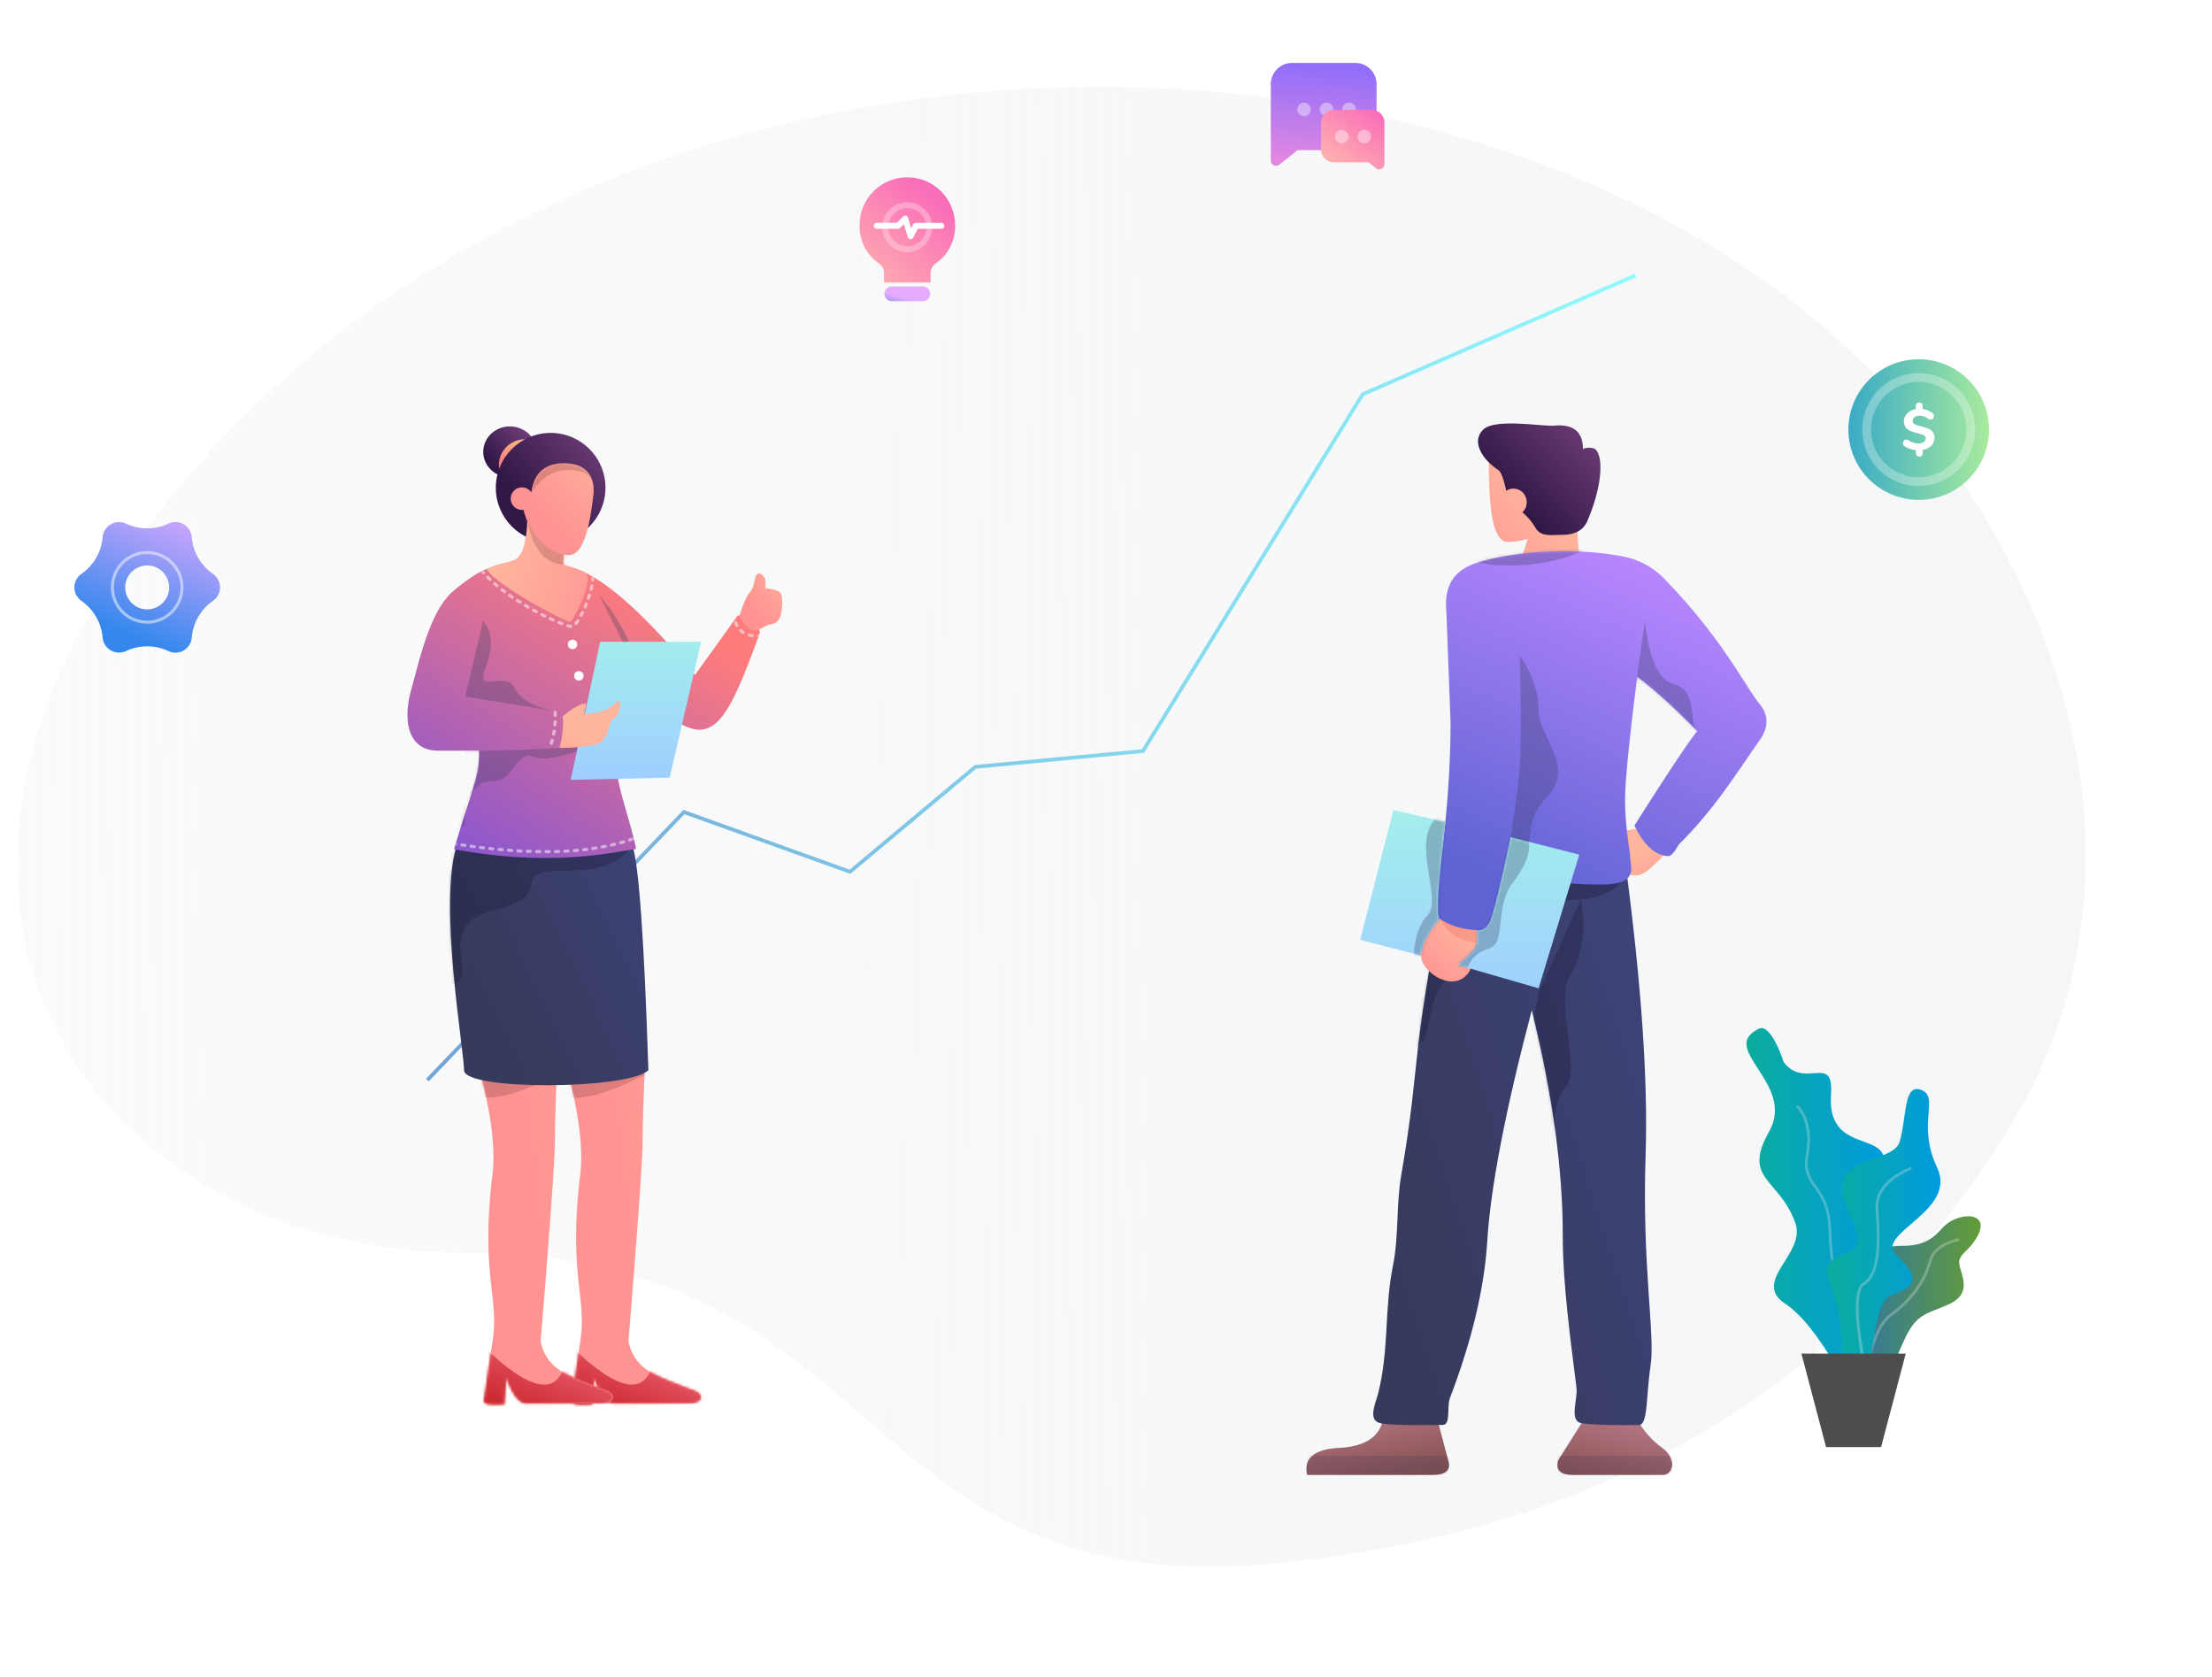 <svg xmlns="http://www.w3.org/2000/svg" xmlns:xlink="http://www.w3.org/1999/xlink" width="806" height="611" viewBox="0 0 806 611"><defs><style>.cls-1{mask:url(#mask);filter:url(#luminosity-noclip-14);}.cls-107,.cls-109,.cls-11,.cls-111,.cls-113,.cls-115,.cls-117,.cls-13,.cls-15,.cls-17,.cls-19,.cls-2,.cls-21,.cls-23,.cls-25,.cls-27,.cls-4,.cls-6,.cls-9{mix-blend-mode:multiply;}.cls-2{fill:url(#linear-gradient);}.cls-3{mask:url(#mask-2);filter:url(#luminosity-noclip-19);}.cls-4{fill:url(#linear-gradient-2);}.cls-5{mask:url(#mask-3);filter:url(#luminosity-noclip-20);}.cls-6{fill:url(#linear-gradient-3);}.cls-103,.cls-60,.cls-64,.cls-7,.cls-98{fill:#fff;}.cls-7{fill-rule:evenodd;}.cls-8{mask:url(#mask-4);filter:url(#luminosity-noclip-15);}.cls-9{fill:url(#linear-gradient-4);}.cls-10{mask:url(#mask-5);filter:url(#luminosity-noclip-16);}.cls-11{fill:url(#linear-gradient-5);}.cls-12{mask:url(#mask-6);filter:url(#luminosity-noclip-21);}.cls-13{fill:url(#linear-gradient-6);}.cls-14{mask:url(#mask-7);filter:url(#luminosity-noclip-22);}.cls-15{fill:url(#linear-gradient-7);}.cls-16{mask:url(#mask-8);filter:url(#luminosity-noclip-23);}.cls-17{fill:url(#linear-gradient-8);}.cls-18{mask:url(#mask-9);filter:url(#luminosity-noclip-24);}.cls-19{fill:url(#linear-gradient-9);}.cls-20{mask:url(#mask-10);filter:url(#luminosity-noclip-25);}.cls-21{fill:url(#linear-gradient-10);}.cls-22{mask:url(#mask-11);filter:url(#luminosity-noclip-26);}.cls-23{fill:url(#linear-gradient-11);}.cls-24{mask:url(#mask-12);filter:url(#luminosity-noclip-17);}.cls-25{fill:url(#linear-gradient-12);}.cls-26{mask:url(#mask-13);filter:url(#luminosity-noclip-18);}.cls-27{fill:url(#linear-gradient-13);}.cls-103,.cls-28,.cls-49,.cls-56,.cls-59,.cls-62,.cls-64,.cls-74,.cls-76,.cls-83,.cls-91,.cls-98{isolation:isolate;}.cls-29{fill:url(#linear-gradient-14);}.cls-30{fill:url(#New_Gradient_Swatch_4);}.cls-31{mask:url(#mask-14);}.cls-32{fill:url(#linear-gradient-15);}.cls-33{mask:url(#mask-15);}.cls-34{fill:url(#linear-gradient-16);}.cls-35{mask:url(#mask-16);}.cls-36{fill:url(#linear-gradient-17);}.cls-37{mask:url(#mask-17);}.cls-38{fill:url(#linear-gradient-18);}.cls-39{mask:url(#mask-18);}.cls-40{fill:url(#linear-gradient-19);}.cls-41{mask:url(#mask-19);}.cls-42{fill:url(#linear-gradient-20);}.cls-43{mask:url(#mask-20);}.cls-44{fill:url(#linear-gradient-21);}.cls-45{fill:url(#linear-gradient-22);}.cls-46{mask:url(#mask-21);}.cls-47{fill:url(#linear-gradient-23);}.cls-48{mask:url(#mask-22);}.cls-49{fill:#50211f;}.cls-49,.cls-74,.cls-76,.cls-83,.cls-91{opacity:0.2;}.cls-50{fill:url(#linear-gradient-24);}.cls-51{mask:url(#mask-23);}.cls-52{fill:url(#linear-gradient-25);}.cls-53{mask:url(#mask-24);}.cls-54{fill:url(#linear-gradient-26);}.cls-55{mask:url(#mask-25);}.cls-56{fill:#151731;}.cls-56,.cls-59,.cls-98{opacity:0.3;}.cls-57{fill:url(#linear-gradient-27);}.cls-58{mask:url(#mask-26);}.cls-59,.cls-83{fill:#373a5b;}.cls-61{mask:url(#mask-32);}.cls-62{fill:none;stroke:#fff;stroke-linecap:round;stroke-linejoin:round;stroke-dasharray:2 3;}.cls-105,.cls-62,.cls-64{opacity:0.5;}.cls-63{mask:url(#mask-34);}.cls-65{fill:url(#linear-gradient-28);}.cls-66{fill:url(#linear-gradient-29);}.cls-67{fill:url(#linear-gradient-30);}.cls-68{fill:url(#linear-gradient-31);}.cls-69{mask:url(#mask-38);}.cls-70{fill:url(#linear-gradient-32);}.cls-71{mask:url(#mask-39);}.cls-72{fill:url(#linear-gradient-33);}.cls-73{mask:url(#mask-40);}.cls-74{fill:url(#linear-gradient-34);}.cls-75{mask:url(#mask-41);}.cls-76{fill:url(#linear-gradient-35);}.cls-77{fill:url(#linear-gradient-36);}.cls-78{fill:url(#linear-gradient-37);}.cls-79{fill:url(#linear-gradient-38);}.cls-80{fill:url(#linear-gradient-39);}.cls-81{fill:url(#linear-gradient-40);}.cls-82{mask:url(#mask-42);}.cls-84{fill:url(#linear-gradient-41);}.cls-85{mask:url(#mask-43);}.cls-86{fill:url(#linear-gradient-42);}.cls-87{fill:url(#linear-gradient-43);}.cls-88{mask:url(#mask-44);}.cls-89{fill:url(#linear-gradient-44);}.cls-90{mask:url(#mask-46);}.cls-91{fill:#da433d;}.cls-92{fill:url(#linear-gradient-45);}.cls-93{mask:url(#mask-47);}.cls-94{mask:url(#mask-48);}.cls-95{fill:url(#linear-gradient-46);}.cls-96{mask:url(#mask-50);}.cls-97{fill:url(#linear-gradient-47);}.cls-99{fill:url(#linear-gradient-48);}.cls-100{fill:url(#linear-gradient-49);}.cls-101{fill:url(#linear-gradient-50);}.cls-102{fill:url(#linear-gradient-51);}.cls-103{opacity:0.4;}.cls-104{fill:url(#linear-gradient-52);}.cls-106{mask:url(#mask-51);}.cls-107{fill:url(#linear-gradient-53);}.cls-108{mask:url(#mask-52);}.cls-109{fill:url(#linear-gradient-54);}.cls-110{mask:url(#mask-53);}.cls-111{fill:url(#linear-gradient-55);}.cls-112{mask:url(#mask-54);}.cls-113{fill:url(#linear-gradient-56);}.cls-114{mask:url(#mask-55);}.cls-115{fill:url(#linear-gradient-57);}.cls-116{mask:url(#mask-56);}.cls-117{fill:url(#linear-gradient-58);}.cls-118{fill:url(#linear-gradient-59);}.cls-119{opacity:0.3;}.cls-120{fill:#e6e6e6;}.cls-121{fill:url(#linear-gradient-60);}.cls-122{fill:url(#linear-gradient-61);}.cls-123{fill:#4d4d4d;}.cls-124{filter:url(#luminosity-noclip-13);}.cls-125{filter:url(#luminosity-noclip-12);}.cls-126{filter:url(#luminosity-noclip-11);}.cls-127{filter:url(#luminosity-noclip-10);}.cls-128{filter:url(#luminosity-noclip-9);}.cls-129{filter:url(#luminosity-noclip-8);}.cls-130{filter:url(#luminosity-noclip-7);}.cls-131{filter:url(#luminosity-noclip-6);}.cls-132{filter:url(#luminosity-noclip-5);}.cls-133{filter:url(#luminosity-noclip-4);}.cls-134{filter:url(#luminosity-noclip-3);}.cls-135{filter:url(#luminosity-noclip-2);}.cls-136{filter:url(#luminosity-noclip);}</style><filter id="luminosity-noclip" x="244.29" y="-8229" width="9.36" height="32766" filterUnits="userSpaceOnUse" color-interpolation-filters="sRGB"><feFlood flood-color="#fff" result="bg"/><feBlend in="SourceGraphic" in2="bg"/></filter><mask id="mask" x="244.29" y="-8229" width="9.36" height="32766" maskUnits="userSpaceOnUse"><g class="cls-136"/></mask><linearGradient id="linear-gradient" x1="634.69" y1="412.94" x2="644.05" y2="412.94" gradientTransform="translate(-363.58 -156.01) rotate(3.55)" gradientUnits="userSpaceOnUse"><stop offset="0.13" stop-color="#f2f2f2"/><stop offset="1" stop-color="#fff"/></linearGradient><filter id="luminosity-noclip-2" x="491.63" y="-8229" width="9.36" height="32766" filterUnits="userSpaceOnUse" color-interpolation-filters="sRGB"><feFlood flood-color="#fff" result="bg"/><feBlend in="SourceGraphic" in2="bg"/></filter><mask id="mask-2" x="491.63" y="-8229" width="9.36" height="32766" maskUnits="userSpaceOnUse"><g class="cls-135"/></mask><linearGradient id="linear-gradient-2" x1="872.1" y1="245.7" x2="881.46" y2="245.7" xlink:href="#linear-gradient"/><filter id="luminosity-noclip-3" x="591.26" y="-8229" width="9.36" height="32766" filterUnits="userSpaceOnUse" color-interpolation-filters="sRGB"><feFlood flood-color="#fff" result="bg"/><feBlend in="SourceGraphic" in2="bg"/></filter><mask id="mask-3" x="591.26" y="-8229" width="9.36" height="32766" maskUnits="userSpaceOnUse"><g class="cls-134"/></mask><linearGradient id="linear-gradient-3" x1="968.86" y1="196.36" x2="978.22" y2="196.36" xlink:href="#linear-gradient"/><filter id="luminosity-noclip-4" x="151.03" y="-8229" width="9.36" height="32766" filterUnits="userSpaceOnUse" color-interpolation-filters="sRGB"><feFlood flood-color="#fff" result="bg"/><feBlend in="SourceGraphic" in2="bg"/></filter><mask id="mask-4" x="151.03" y="-8229" width="9.36" height="32766" maskUnits="userSpaceOnUse"><g class="cls-133"/></mask><linearGradient id="linear-gradient-4" x1="547.67" y1="516.24" x2="557.03" y2="516.24" xlink:href="#linear-gradient"/><filter id="luminosity-noclip-5" x="305.28" y="-8229" width="9.36" height="32766" filterUnits="userSpaceOnUse" color-interpolation-filters="sRGB"><feFlood flood-color="#fff" result="bg"/><feBlend in="SourceGraphic" in2="bg"/></filter><mask id="mask-5" x="305.28" y="-8229" width="9.36" height="32766" maskUnits="userSpaceOnUse"><g class="cls-132"/></mask><linearGradient id="linear-gradient-5" x1="696.93" y1="431.16" x2="706.29" y2="431.16" xlink:href="#linear-gradient"/><filter id="luminosity-noclip-6" x="155.31" y="-8229" width="91.01" height="32766" filterUnits="userSpaceOnUse" color-interpolation-filters="sRGB"><feFlood flood-color="#fff" result="bg"/><feBlend in="SourceGraphic" in2="bg"/></filter><mask id="mask-6" x="155.31" y="-8229" width="91.01" height="32766" maskUnits="userSpaceOnUse"><g class="cls-131"/></mask><linearGradient id="linear-gradient-6" x1="156.13" y1="468.14" x2="288" y2="336.26" gradientUnits="userSpaceOnUse"><stop offset="0"/><stop offset="1" stop-color="gray"/></linearGradient><filter id="luminosity-noclip-7" x="246.08" y="-8229" width="61.5" height="32766" filterUnits="userSpaceOnUse" color-interpolation-filters="sRGB"><feFlood flood-color="#fff" result="bg"/><feBlend in="SourceGraphic" in2="bg"/></filter><mask id="mask-7" x="246.08" y="-8229" width="61.5" height="32766" maskUnits="userSpaceOnUse"><g class="cls-130"/></mask><linearGradient id="linear-gradient-7" x1="234.53" y1="420.22" x2="311.45" y2="343.29" xlink:href="#linear-gradient-6"/><filter id="luminosity-noclip-8" x="307.58" y="-8229" width="45.07" height="32766" filterUnits="userSpaceOnUse" color-interpolation-filters="sRGB"><feFlood flood-color="#fff" result="bg"/><feBlend in="SourceGraphic" in2="bg"/></filter><mask id="mask-8" x="307.58" y="-8229" width="45.07" height="32766" maskUnits="userSpaceOnUse"><g class="cls-129"/></mask><linearGradient id="linear-gradient-8" x1="310.84" y1="408.31" x2="394.53" y2="324.61" xlink:href="#linear-gradient-6"/><filter id="luminosity-noclip-9" x="352.65" y="-8229" width="62.41" height="32766" filterUnits="userSpaceOnUse" color-interpolation-filters="sRGB"><feFlood flood-color="#fff" result="bg"/><feBlend in="SourceGraphic" in2="bg"/></filter><mask id="mask-9" x="352.65" y="-8229" width="62.41" height="32766" maskUnits="userSpaceOnUse"><g class="cls-128"/></mask><linearGradient id="linear-gradient-9" x1="362.01" y1="391.51" x2="456.41" y2="297.12" xlink:href="#linear-gradient-6"/><filter id="luminosity-noclip-10" x="415.06" y="-8229" width="80.42" height="32766" filterUnits="userSpaceOnUse" color-interpolation-filters="sRGB"><feFlood flood-color="#fff" result="bg"/><feBlend in="SourceGraphic" in2="bg"/></filter><mask id="mask-10" x="415.06" y="-8229" width="80.42" height="32766" maskUnits="userSpaceOnUse"><g class="cls-127"/></mask><linearGradient id="linear-gradient-10" x1="399.71" y1="396.94" x2="544.92" y2="251.73" gradientUnits="userSpaceOnUse"><stop offset="0"/><stop offset="1" stop-color="#4d4d4d"/></linearGradient><filter id="luminosity-noclip-11" x="495.48" y="-8229" width="100.46" height="32766" filterUnits="userSpaceOnUse" color-interpolation-filters="sRGB"><feFlood flood-color="#fff" result="bg"/><feBlend in="SourceGraphic" in2="bg"/></filter><mask id="mask-11" x="495.48" y="-8229" width="100.46" height="32766" maskUnits="userSpaceOnUse"><g class="cls-126"/></mask><linearGradient id="linear-gradient-11" x1="502.75" y1="344.14" x2="672.35" y2="174.53" gradientUnits="userSpaceOnUse"><stop offset="0"/><stop offset="1" stop-color="#999"/></linearGradient><filter id="luminosity-noclip-12" x="349.98" y="-8229" width="9.36" height="32766" filterUnits="userSpaceOnUse" color-interpolation-filters="sRGB"><feFlood flood-color="#fff" result="bg"/><feBlend in="SourceGraphic" in2="bg"/></filter><mask id="mask-12" x="349.98" y="-8229" width="9.36" height="32766" maskUnits="userSpaceOnUse"><g class="cls-125"/></mask><linearGradient id="linear-gradient-12" x1="739.16" y1="390.03" x2="748.52" y2="390.03" xlink:href="#linear-gradient"/><filter id="luminosity-noclip-13" x="411.87" y="-8229" width="9.36" height="32766" filterUnits="userSpaceOnUse" color-interpolation-filters="sRGB"><feFlood flood-color="#fff" result="bg"/><feBlend in="SourceGraphic" in2="bg"/></filter><mask id="mask-13" x="411.87" y="-8229" width="9.36" height="32766" maskUnits="userSpaceOnUse"><g class="cls-124"/></mask><linearGradient id="linear-gradient-13" x1="800.59" y1="380.67" x2="809.95" y2="380.67" xlink:href="#linear-gradient"/><linearGradient id="linear-gradient-14" x1="-3098.19" y1="1041.82" x2="-2344.39" y2="1041.82" gradientTransform="matrix(1, -0.01, -0.01, -1, 3109.7, 1329.07)" gradientUnits="userSpaceOnUse"><stop offset="0" stop-color="#f5f6f7" stop-opacity="0.5"/><stop offset="1" stop-color="#f5f6f7"/></linearGradient><linearGradient id="New_Gradient_Swatch_4" x1="551.83" y1="356.22" x2="973.85" y2="356.22" gradientTransform="translate(-363.58 -156.01) rotate(3.55)" gradientUnits="userSpaceOnUse"><stop offset="0" stop-color="#73a4d6"/><stop offset="0.95" stop-color="#8ff6fc"/><stop offset="1" stop-color="#90faff"/></linearGradient><filter id="luminosity-noclip-14" x="244.29" y="291.1" width="9.36" height="9.36" filterUnits="userSpaceOnUse" color-interpolation-filters="sRGB"><feFlood flood-color="#fff" result="bg"/><feBlend in="SourceGraphic" in2="bg"/></filter><mask id="mask-14" x="244.29" y="291.1" width="9.36" height="9.36" maskUnits="userSpaceOnUse"><g class="cls-1"><path class="cls-2" d="M253.64,296.07a4.68,4.68,0,1,1-4.38-5A4.68,4.68,0,0,1,253.64,296.07Z"/></g></mask><linearGradient id="linear-gradient-15" x1="634.69" y1="412.94" x2="644.05" y2="412.94" gradientTransform="translate(-363.58 -156.01) rotate(3.55)" gradientUnits="userSpaceOnUse"><stop offset="0.13" stop-color="#8ef5fc"/><stop offset="1" stop-color="#90faff"/></linearGradient><filter id="luminosity-noclip-15" x="151.03" y="388.81" width="9.36" height="9.36" filterUnits="userSpaceOnUse" color-interpolation-filters="sRGB"><feFlood flood-color="#fff" result="bg"/><feBlend in="SourceGraphic" in2="bg"/></filter><mask id="mask-15" x="151.03" y="388.81" width="9.36" height="9.36" maskUnits="userSpaceOnUse"><g class="cls-8"><path class="cls-9" d="M160.39,393.78a4.68,4.68,0,1,1-4.38-5A4.68,4.68,0,0,1,160.39,393.78Z"/></g></mask><linearGradient id="linear-gradient-16" x1="547.67" y1="516.24" x2="557.03" y2="516.24" xlink:href="#linear-gradient-15"/><filter id="luminosity-noclip-16" x="305.28" y="313.15" width="9.36" height="9.36" filterUnits="userSpaceOnUse" color-interpolation-filters="sRGB"><feFlood flood-color="#fff" result="bg"/><feBlend in="SourceGraphic" in2="bg"/></filter><mask id="mask-16" x="305.28" y="313.15" width="9.36" height="9.36" maskUnits="userSpaceOnUse"><g class="cls-10"><path class="cls-11" d="M314.63,318.12a4.68,4.68,0,1,1-4.38-5A4.68,4.68,0,0,1,314.63,318.12Z"/></g></mask><linearGradient id="linear-gradient-17" x1="696.93" y1="431.16" x2="706.29" y2="431.16" xlink:href="#linear-gradient-15"/><filter id="luminosity-noclip-17" x="349.98" y="274.71" width="9.36" height="9.36" filterUnits="userSpaceOnUse" color-interpolation-filters="sRGB"><feFlood flood-color="#fff" result="bg"/><feBlend in="SourceGraphic" in2="bg"/></filter><mask id="mask-17" x="349.98" y="274.71" width="9.36" height="9.36" maskUnits="userSpaceOnUse"><g class="cls-24"><path class="cls-25" d="M359.33,279.69a4.68,4.68,0,1,1-4.38-5A4.68,4.68,0,0,1,359.33,279.69Z"/></g></mask><linearGradient id="linear-gradient-18" x1="739.16" y1="390.03" x2="748.52" y2="390.03" xlink:href="#linear-gradient-15"/><filter id="luminosity-noclip-18" x="411.87" y="269.18" width="9.36" height="9.36" filterUnits="userSpaceOnUse" color-interpolation-filters="sRGB"><feFlood flood-color="#fff" result="bg"/><feBlend in="SourceGraphic" in2="bg"/></filter><mask id="mask-18" x="411.87" y="269.18" width="9.36" height="9.36" maskUnits="userSpaceOnUse"><g class="cls-26"><path class="cls-27" d="M421.23,274.15a4.68,4.68,0,1,1-4.38-5A4.69,4.69,0,0,1,421.23,274.15Z"/></g></mask><linearGradient id="linear-gradient-19" x1="800.59" y1="380.67" x2="809.95" y2="380.67" xlink:href="#linear-gradient-15"/><filter id="luminosity-noclip-19" x="491.63" y="138.9" width="9.36" height="9.36" filterUnits="userSpaceOnUse" color-interpolation-filters="sRGB"><feFlood flood-color="#fff" result="bg"/><feBlend in="SourceGraphic" in2="bg"/></filter><mask id="mask-19" x="491.63" y="138.9" width="9.36" height="9.36" maskUnits="userSpaceOnUse"><g class="cls-3"><path class="cls-4" d="M501,143.87a4.68,4.68,0,1,1-4.38-5A4.68,4.68,0,0,1,501,143.87Z"/></g></mask><linearGradient id="linear-gradient-20" x1="872.1" y1="245.7" x2="881.46" y2="245.7" xlink:href="#linear-gradient-15"/><filter id="luminosity-noclip-20" x="591.26" y="95.66" width="9.36" height="9.36" filterUnits="userSpaceOnUse" color-interpolation-filters="sRGB"><feFlood flood-color="#fff" result="bg"/><feBlend in="SourceGraphic" in2="bg"/></filter><mask id="mask-20" x="591.26" y="95.66" width="9.36" height="9.36" maskUnits="userSpaceOnUse"><g class="cls-5"><path class="cls-6" d="M600.61,100.63a4.68,4.68,0,1,1-4.38-5A4.68,4.68,0,0,1,600.61,100.63Z"/></g></mask><linearGradient id="linear-gradient-21" x1="968.86" y1="196.36" x2="978.22" y2="196.36" xlink:href="#linear-gradient-15"/><linearGradient id="linear-gradient-22" x1="-5360.7" y1="1176.58" x2="-5358.86" y2="1177.15" gradientTransform="matrix(47.99, 0, 0, -121.38, 257484.91, 143277.91)" gradientUnits="userSpaceOnUse"><stop offset="0" stop-color="#ff9292"/><stop offset="1" stop-color="#ffb59d"/></linearGradient><mask id="mask-21" x="200.26" y="373.14" width="61.4" height="139.7" maskUnits="userSpaceOnUse"><g id="mask-3-2" data-name="mask-3"><path id="path-2" class="cls-7" d="M211.44,427.73c1.52-12.57-2.11-33.81-10.89-54.59l35,3.34q-1.36,28.53-1.37,38.6T229,488.58a15.86,15.86,0,0,0,8.14,11.3c4,2.27,9.46,4.27,15.72,6.66,4.07,1.55,3.06,4.72-1.61,4.72H223.82q-4.15,0-7.33-9.29l-.74,9.72c-4.61,0-8.41.65-7.3-2.72l3-20.39C213.94,472.59,207,464.38,211.44,427.73Z"/></g></mask><linearGradient id="linear-gradient-23" x1="-5372.1" y1="1128.28" x2="-5373.14" y2="1127.17" gradientTransform="matrix(53.77, 0, 0, -21.92, 289137.41, 25221.23)" gradientUnits="userSpaceOnUse"><stop offset="0" stop-color="#ff8299"/><stop offset="1" stop-color="#cc2b32"/></linearGradient><mask id="mask-22" x="200.55" y="373.14" width="54.81" height="138.6" maskUnits="userSpaceOnUse"><g id="mask-3-3" data-name="mask-3"><path id="path-2-2" data-name="path-2" class="cls-7" d="M211.44,427.73c1.52-12.57-2.11-33.81-10.89-54.59l35,3.34q-1.36,28.53-1.37,38.6T229,488.58a15.86,15.86,0,0,0,8.14,11.3c4,2.27,9.46,4.27,15.72,6.66,4.07,1.55,3.06,4.72-1.61,4.72H223.82q-4.15,0-7.33-9.29l-.74,9.72c-4.61,0-8.41.65-7.3-2.72l3-20.39C213.94,472.59,207,464.38,211.44,427.73Z"/></g></mask><linearGradient id="linear-gradient-24" x1="-5360.79" y1="1176.58" x2="-5358.95" y2="1177.15" gradientTransform="matrix(47.99, 0, 0, -121.38, 257456.91, 143277.91)" xlink:href="#linear-gradient-22"/><mask id="mask-23" x="168.29" y="373.14" width="61.4" height="139.7" maskUnits="userSpaceOnUse"><g id="mask-6-2" data-name="mask-6"><path id="path-5" class="cls-7" d="M179.47,427.73c1.52-12.57-2.11-33.81-10.89-54.59l35,3.34q-1.38,28.53-1.37,38.6T197,488.58a15.87,15.87,0,0,0,8.13,11.3c4,2.27,9.47,4.27,15.73,6.66,4.07,1.55,3.06,4.72-1.62,4.72H191.84q-4.14,0-7.32-9.29l-.74,9.72c-4.61,0-8.42.65-7.3-2.72l3-20.39C182,472.59,175,464.38,179.47,427.73Z"/></g></mask><linearGradient id="linear-gradient-25" x1="-5372.17" y1="1128.28" x2="-5373.22" y2="1127.17" gradientTransform="matrix(53.77, 0, 0, -21.92, 289109.41, 25221.23)" xlink:href="#linear-gradient-23"/><mask id="mask-24" x="168.58" y="373.14" width="54.81" height="138.6" maskUnits="userSpaceOnUse"><g id="mask-6-3" data-name="mask-6"><path id="path-5-2" data-name="path-5" class="cls-7" d="M179.47,427.73c1.52-12.57-2.11-33.81-10.89-54.59l35,3.34q-1.38,28.53-1.37,38.6T197,488.58a15.87,15.87,0,0,0,8.13,11.3c4,2.27,9.47,4.27,15.73,6.66,4.07,1.55,3.06,4.72-1.62,4.72H191.84q-4.14,0-7.32-9.29l-.74,9.72c-4.61,0-8.42.65-7.3-2.72l3-20.39C182,472.59,175,464.38,179.47,427.73Z"/></g></mask><linearGradient id="linear-gradient-26" x1="-5387.66" y1="1173.23" x2="-5389.12" y2="1172.25" gradientTransform="matrix(63.3, 0, 0, -87.13, 341312.98, 102521.98)" gradientUnits="userSpaceOnUse"><stop offset="0" stop-color="#404683"/><stop offset="1" stop-color="#373a5b"/></linearGradient><mask id="mask-25" x="155.89" y="295.87" width="80.38" height="99.49" maskUnits="userSpaceOnUse"><g id="mask-9-2" data-name="mask-9"><path id="path-8" class="cls-7" d="M166.28,308.43c-6.49,21.7,2.8,74,2.8,81.47s59.74,7.09,67.18,0q-2.31-71.74-5.86-82C226.86,297.6,172.76,286.74,166.28,308.43Z"/></g></mask><linearGradient id="linear-gradient-27" x1="-5428.01" y1="1173.46" x2="-5427.17" y2="1174.59" gradientTransform="matrix(112.47, 0, 0, -95.89, 610616.9, 112842.36)" gradientUnits="userSpaceOnUse"><stop offset="0" stop-color="#6f4de2"/><stop offset="1" stop-color="#ff7c7c"/></linearGradient><mask id="mask-26" x="148.48" y="203.08" width="128.43" height="109.49" maskUnits="userSpaceOnUse"><g id="mask-12-2" data-name="mask-12"><path id="path-11" class="cls-7" d="M268.88,224.14q7.22,1.74,8,6.39c-8.81,24.29-13.86,35.31-22.1,35.31-5.57,0-15.41-6.72-26.27-18.14-1.48,7.3-2.93,14.57-3.67,20.63-1.84,14.91,2.42,21.83,6.74,39.78a7.59,7.59,0,0,1,.1,1.27c-4.22,0-27.69,7.17-66.24,0,7.45-24.78,9.19-26.5,9.14-35.9H159.68c-11.32,0-12.88-11.33-9.86-22.14s6.85-29.1,15.64-36.26c3.93-3.25,7.52-5.94,11.77-7.79a39.88,39.88,0,0,1,12.29-3c19.07-1.89,3-1.94,19.06,2.52q16,4.44,44.68,39.05Z"/></g></mask><mask id="mask-32" x="148.48" y="203.08" width="139.76" height="109.49" maskUnits="userSpaceOnUse"><g id="mask-12-8" data-name="mask-12"><path id="path-11-7" data-name="path-11" class="cls-7" d="M268.88,224.14q7.22,1.74,8,6.39c-8.81,24.29-13.86,35.31-22.1,35.31-5.57,0-15.41-6.72-26.27-18.14-1.48,7.3-2.93,14.57-3.67,20.63-1.84,14.91,2.42,21.83,6.74,39.78a7.59,7.59,0,0,1,.1,1.27c-4.22,0-27.69,7.17-66.24,0,7.45-24.78,9.19-26.5,9.14-35.9H159.68c-11.32,0-12.88-11.33-9.86-22.14s6.85-29.1,15.64-36.26c3.93-3.25,7.52-5.94,11.77-7.79a39.88,39.88,0,0,1,12.29-3c19.07-1.89,3-1.94,19.06,2.52q16,4.44,44.68,39.05Z"/></g></mask><mask id="mask-34" x="148.48" y="203.08" width="129.51" height="109.49" maskUnits="userSpaceOnUse"><g id="mask-12-10" data-name="mask-12"><path id="path-11-9" data-name="path-11" class="cls-7" d="M268.88,224.14q7.22,1.74,8,6.39c-8.81,24.29-13.86,35.31-22.1,35.31-5.57,0-15.41-6.72-26.27-18.14-1.48,7.3-2.93,14.57-3.67,20.63-1.84,14.91,2.42,21.83,6.74,39.78a7.59,7.59,0,0,1,.1,1.27c-4.22,0-27.69,7.17-66.24,0,7.45-24.78,9.19-26.5,9.14-35.9H159.68c-11.32,0-12.88-11.33-9.86-22.14s6.85-29.1,15.64-36.26c3.93-3.25,7.52-5.94,11.77-7.79a39.88,39.88,0,0,1,12.29-3c19.07-1.89,3-1.94,19.06,2.52q16,4.44,44.68,39.05Z"/></g></mask><linearGradient id="linear-gradient-28" x1="-5146.55" y1="1109.25" x2="-5145.49" y2="1110.15" gradientTransform="matrix(17, 0, 0, -16.25, 87672.88, 18196.77)" gradientUnits="userSpaceOnUse"><stop offset="0" stop-color="#321847"/><stop offset="1" stop-color="#834a88"/></linearGradient><linearGradient id="linear-gradient-29" x1="-5145.95" y1="1109.93" x2="-5146.65" y2="1108.79" gradientTransform="matrix(17, 0, 0, -16.25, 87677.88, 18200.84)" gradientUnits="userSpaceOnUse"><stop offset="0" stop-color="#ffb782"/><stop offset="1" stop-color="#eb4878"/></linearGradient><linearGradient id="linear-gradient-30" x1="-5316.83" y1="1151" x2="-5315.77" y2="1151.9" gradientTransform="matrix(35, 0, 0, -35, 186280.88, 40470.15)" xlink:href="#linear-gradient-28"/><linearGradient id="linear-gradient-31" x1="-5302.58" y1="1148.31" x2="-5304.01" y2="1148.72" gradientTransform="matrix(32.4, 0, 0, -32.74, 172032.91, 37807.25)" xlink:href="#linear-gradient-22"/><mask id="mask-38" x="177.23" y="189.15" width="37.69" height="37.38" maskUnits="userSpaceOnUse"><g id="mask-17-2" data-name="mask-17"><path id="path-16" class="cls-7" d="M187.37,204c-2.78,1.11-5.73,1.49-10.14,3.3,4,6.23,28.7,19.25,30.58,19.25,1,0,8.65-15.47,5.77-17.6-1.49-1.1-4.23-2.16-8.24-3.19l.43-9.51-13.61-7.08Q191.73,202.23,187.37,204Z"/></g></mask><linearGradient id="linear-gradient-32" x1="-5264.88" y1="1143.45" x2="-5263.98" y2="1144.44" gradientTransform="matrix(26.42, 0, 0, -29.28, 139305.22, 33680.45)" xlink:href="#linear-gradient-22"/><mask id="mask-39" x="186.15" y="164.98" width="30.5" height="37.26" maskUnits="userSpaceOnUse"><g id="mask-20-2" data-name="mask-20"><path id="path-19" class="cls-7" d="M216.24,180.1c-1.37,11.79-3.61,22.14-9,22.14-7.41,0-14.54-8.25-16.4-16.22l-.06-.26a3.69,3.69,0,0,1-.58,0,4.1,4.1,0,1,1,3.41-6.37c.22.1,0-11.45,13.26-10.58C217.18,169.53,216.42,178.52,216.24,180.1Z"/></g></mask><linearGradient id="linear-gradient-33" x1="-5066.26" y1="1116.92" x2="-5065.36" y2="1117.91" gradientTransform="matrix(13.7, 0, 0, -18.24, 69689.03, 20603.01)" xlink:href="#linear-gradient-22"/><mask id="mask-40" x="269.38" y="208.91" width="15.65" height="22.13" maskUnits="userSpaceOnUse"><g id="mask-23-2" data-name="mask-23"><path id="path-22" class="cls-7" d="M273.42,215.55c2-2.43,1.05-6.64,3.3-6.64a3.13,3.13,0,0,1,2.06,2.13,9.8,9.8,0,0,1,0,3.25q4.52.44,5.58,1.72c1.11,1.34.64,6.74,0,8.52-.91,2.48-2.09,2.48-4.63,3.26a16.91,16.91,0,0,0-3.54,1.85,3.73,3.73,0,0,1-3.26-.94,15.17,15.17,0,0,1-3.55-4.17Q271.38,218,273.42,215.55Z"/></g></mask><linearGradient id="linear-gradient-34" x1="270.37" y1="226.38" x2="279.21" y2="226.38" gradientTransform="matrix(1, 0, 0, 1, 0, 0)" xlink:href="#linear-gradient-22"/><mask id="mask-41" x="269.38" y="208.91" width="15.65" height="20.83" maskUnits="userSpaceOnUse"><g id="mask-23-3" data-name="mask-23"><path id="path-22-2" data-name="path-22" class="cls-7" d="M273.42,215.55c2-2.43,1.05-6.64,3.3-6.64a3.13,3.13,0,0,1,2.06,2.13,9.8,9.8,0,0,1,0,3.25q4.52.44,5.58,1.72c1.11,1.34.64,6.74,0,8.52-.91,2.48-2.09,2.48-4.63,3.26a16.91,16.91,0,0,0-3.54,1.85,3.73,3.73,0,0,1-3.26-.94,15.17,15.17,0,0,1-3.55-4.17Q271.38,218,273.42,215.55Z"/></g></mask><linearGradient id="linear-gradient-35" x1="274.56" y1="221.05" x2="279.82" y2="221.05" gradientTransform="matrix(1, 0, 0, 1, 0, 0)" xlink:href="#linear-gradient-22"/><linearGradient id="linear-gradient-36" x1="-5342.13" y1="1159.01" x2="-5342.13" y2="1157.87" gradientTransform="matrix(41.63, 0, 0, -44.05, 222643.23, 51287.33)" gradientUnits="userSpaceOnUse"><stop offset="0" stop-color="#a3eded"/><stop offset="1" stop-color="#9fcfff"/></linearGradient><linearGradient id="linear-gradient-37" x1="-5187.6" y1="1101.14" x2="-5186.71" y2="1102.14" gradientTransform="matrix(19.4, 0, 0, -14.93, 100821.76, 16716.29)" xlink:href="#linear-gradient-22"/><linearGradient id="linear-gradient-38" x1="-5254.38" y1="1151.61" x2="-5253.41" y2="1152.7" gradientTransform="matrix(26.68, 0, 0, -36.1, 140720.56, 41788.32)" xlink:href="#linear-gradient-22"/><linearGradient id="linear-gradient-39" x1="-5311.47" y1="1148.47" x2="-5310.32" y2="1149.45" gradientTransform="matrix(35.89, 0, 0, -32.7, 191181.76, 37739.49)" xlink:href="#linear-gradient-28"/><linearGradient id="linear-gradient-40" x1="-5335.75" y1="1104.46" x2="-5334.7" y2="1102.4" gradientTransform="matrix(41.82, 0, 0, -15.87, 223613.08, 18031.5)" gradientUnits="userSpaceOnUse"><stop offset="0" stop-color="#ce8ba0"/><stop offset="1" stop-color="#875151"/></linearGradient><mask id="mask-42" x="476.04" y="517.62" width="51.97" height="19.74" maskUnits="userSpaceOnUse"><g id="mask-5-2" data-name="mask-5"><path id="path-4" class="cls-7" d="M503.84,517.62q-2.25,9.17-15.91,9.86t-11.64,9.86h45.65q7.53,0,5.71-5.49l-3.77-14.23Z"/></g></mask><linearGradient id="linear-gradient-41" x1="-5655.88" y1="1104.44" x2="-5654.83" y2="1102.38" gradientTransform="translate(-189664.19 18031.5) rotate(180) scale(33.64 15.87)" xlink:href="#linear-gradient-40"/><mask id="mask-43" x="567.48" y="517.62" width="41.8" height="19.74" maskUnits="userSpaceOnUse"><g id="mask-7-2" data-name="mask-7"><path id="path-6" class="cls-7" d="M579.92,517.62a31.64,31.64,0,0,1-8.83,9.86c-5.8,4.37-3.59,9.86-.42,9.86h32.56q7.53,0,5.7-5.49l-9-14.23Z"/></g></mask><linearGradient id="linear-gradient-42" x1="-5724.45" y1="1101.46" x2="-5723.48" y2="1102.55" gradientTransform="translate(-138246.14 17053.58) rotate(180) scale(24.26 15.19)" xlink:href="#linear-gradient-22"/><linearGradient id="linear-gradient-43" x1="-5403.38" y1="1180.14" x2="-5404.97" y2="1179.08" gradientTransform="matrix(81.59, 0, 0, -166.46, 441507.92, 196773.15)" xlink:href="#linear-gradient-26"/><mask id="mask-44" x="500.38" y="312.42" width="101.39" height="206.85" maskUnits="userSpaceOnUse"><g id="mask-12-14" data-name="mask-12"><path id="path-11-13" data-name="path-11" class="cls-7" d="M528.77,312.42c-15.74,74.89-10.38,70.4-18.24,116-1.77,10.24-.86,22.12-2.92,32.39-3.3,16.33-1.35,30.3-5.41,46.69-1,3.89-4,10,.88,11s19.35.63,22.53.63,1.47-6.58,2.71-9.81q12-31.44,13.59-57,1.8-29.52,16.23-84.27,11.29,45.71,11.29,81.88c0,18.36,2.94,38.84,5,55.65.53,4.35-2.92,12.21,2,12.95s17.4.75,20.77.63,2.52-10.41,4.24-21.67-3.19-36.18-1.82-76.83q1.36-40.65-7.4-106.52Z"/></g></mask><linearGradient id="linear-gradient-44" x1="-5124.18" y1="1120.19" x2="-5123.21" y2="1121.28" gradientTransform="matrix(16.85, 0, 0, -19.56, 86865.54, 22273.89)" xlink:href="#linear-gradient-22"/><mask id="mask-46" x="517.8" y="333.24" width="22.37" height="24.31" maskUnits="userSpaceOnUse"><g id="mask-14-2" data-name="mask-14"><path id="path-13" class="cls-7" d="M524.56,334.65q-8.37,10.38-6.37,15.57c2,5.19,12.06,11.36,17.13,3.8,2.32-3.47-4.85-1.34-3.51-2.84s1.54-1.11,4.43-4.27c3.77-4.12,1.3-6.18,2.32-9.79Q540.33,330.9,524.56,334.65Z"/></g></mask><linearGradient id="linear-gradient-45" x1="-5416.19" y1="1175.47" x2="-5415.75" y2="1176.59" gradientTransform="matrix(97.04, 0, 0, -111.12, 526118.82, 130935.76)" gradientUnits="userSpaceOnUse"><stop offset="0" stop-color="#5d63d3"/><stop offset="1" stop-color="#b986ff"/></linearGradient><mask id="mask-47" x="523.1" y="197.33" width="120.58" height="141.56" maskUnits="userSpaceOnUse"><g id="mask-17-3" data-name="mask-17"><path id="path-16-2" data-name="path-16" class="cls-7" d="M538.73,204.83c8.93-2.85,30.7-6.14,52.11-2.21a28.36,28.36,0,0,1,16.47,9.15c20.39,21.16,28.71,38.41,33.88,44.75q5.16,6.35-.41,13.67c-9.77,14.17-16.61,25-28.8,37.22-.69.7-1.81,3.48-3.73,4.47q-7.29,0-12.69-11.13Q613.14,273,618.4,266.33q-12.85-13.12-21.83-19.72-4.38,34.27-4.43,44.7c0,10.23,1.89,19.35,1.85,20.57-.11,3.71,3.75,10.38-10.61,10.38s-20.76-1.91-35.12-1.91c-1.47,0-4.42,18.54-8.45,18.54q-9.6,0-16-4.75c-3.19-1.25,4.74-29.07,4.74-71.35l-1.52-40C525.87,210.45,532.77,206.73,538.73,204.83Z"/></g></mask><mask id="mask-48" x="523.1" y="200.81" width="120.58" height="138.08" maskUnits="userSpaceOnUse"><g id="mask-17-4" data-name="mask-17"><path id="path-16-3" data-name="path-16" class="cls-7" d="M538.73,204.83c8.93-2.85,30.7-6.14,52.11-2.21a28.36,28.36,0,0,1,16.47,9.15c20.39,21.16,28.71,38.41,33.88,44.75q5.16,6.35-.41,13.67c-9.77,14.17-16.61,25-28.8,37.22-.69.7-1.81,3.48-3.73,4.47q-7.29,0-12.69-11.13Q613.14,273,618.4,266.33q-12.85-13.12-21.83-19.72-4.38,34.27-4.43,44.7c0,10.23,1.89,19.35,1.85,20.57-.11,3.71,3.75,10.38-10.61,10.38s-20.76-1.91-35.12-1.91c-1.47,0-4.42,18.54-8.45,18.54q-9.6,0-16-4.75c-3.19-1.25,4.74-29.07,4.74-71.35l-1.52-40C525.87,210.45,532.77,206.73,538.73,204.83Z"/></g></mask><linearGradient id="linear-gradient-46" x1="-5384.65" y1="1163.26" x2="-5384.65" y2="1162.02" gradientTransform="matrix(64.24, 0, 0, -52.27, 346470.38, 61103.04)" xlink:href="#linear-gradient-36"/><mask id="mask-50" x="495.63" y="295.11" width="79.83" height="64.96" maskUnits="userSpaceOnUse"><g id="mask-20-3" data-name="mask-20"><path id="path-19-2" data-name="path-19" class="cls-7" d="M531.05,351.51q5.88-4.93,6.7-6.64t.29-6c2.2.33,3.89-.93,5.08-3.8s3.64-12.9,7.34-30.08l25,6.36-14.83,48.7Zm-4.34-52.06q-4.05,33.78-2.16,35.19-6.51,8.16-6.75,13.48l-22.17-5.72,12.08-47.29Z"/></g></mask><linearGradient id="linear-gradient-47" x1="-5375.31" y1="366.3" x2="-5374.25" y2="367.67" gradientTransform="matrix(32.12, 0, 0, -35.41, 172952.18, 13084.15)" gradientUnits="userSpaceOnUse"><stop offset="0" stop-color="#ffcfaa"/><stop offset="1" stop-color="#fa6eb9"/></linearGradient><linearGradient id="linear-gradient-48" x1="-5181.9" y1="303.08" x2="-5182.67" y2="302.28" gradientTransform="matrix(15.65, 0, 0, -4.94, 81416.9, 1603.05)" gradientUnits="userSpaceOnUse"><stop offset="0" stop-color="#e6aaff"/><stop offset="1" stop-color="#3488ed"/></linearGradient><linearGradient id="linear-gradient-49" x1="673.52" y1="156.49" x2="724.74" y2="156.49" gradientUnits="userSpaceOnUse"><stop offset="0" stop-color="#39abc5"/><stop offset="1" stop-color="#a8eb9d"/></linearGradient><linearGradient id="linear-gradient-50" x1="-5441.29" y1="366.66" x2="-5441.83" y2="365.55" gradientTransform="matrix(48.2, 0, 0, -43.2, 262351.68, 16026.37)" xlink:href="#linear-gradient-48"/><linearGradient id="linear-gradient-51" x1="-5407.04" y1="368.39" x2="-5406.97" y2="369.63" gradientTransform="matrix(40, 0, 0, -38.87, 216762, 14391.55)" gradientUnits="userSpaceOnUse"><stop offset="0" stop-color="#ff90d7"/><stop offset="1" stop-color="#906efa"/></linearGradient><linearGradient id="linear-gradient-52" x1="-5307.22" y1="362.34" x2="-5306.28" y2="363.56" gradientTransform="matrix(24, 0, 0, -22.47, 127853, 8210.13)" xlink:href="#linear-gradient-47"/><filter id="luminosity-noclip-21" x="155.31" y="297.46" width="91.01" height="160.96" filterUnits="userSpaceOnUse" color-interpolation-filters="sRGB"><feFlood flood-color="#fff" result="bg"/><feBlend in="SourceGraphic" in2="bg"/></filter><mask id="mask-51" x="155.31" y="297.46" width="91.01" height="160.96" maskUnits="userSpaceOnUse"><g class="cls-12"><polygon class="cls-13" points="155.31 392.52 246.32 297.46 246.32 458.42 155.37 458.42 155.31 392.52"/></g></mask><linearGradient id="linear-gradient-53" x1="156.13" y1="468.14" x2="288" y2="336.26" gradientUnits="userSpaceOnUse"><stop offset="0" stop-color="#73a4d6"/><stop offset="1" stop-color="#90faff"/></linearGradient><filter id="luminosity-noclip-22" x="246.08" y="297.41" width="61.5" height="161.01" filterUnits="userSpaceOnUse" color-interpolation-filters="sRGB"><feFlood flood-color="#fff" result="bg"/><feBlend in="SourceGraphic" in2="bg"/></filter><mask id="mask-52" x="246.08" y="297.41" width="61.5" height="161.01" maskUnits="userSpaceOnUse"><g class="cls-14"><polygon class="cls-15" points="246.08 297.41 246.08 297.41 307.58 319.64 307.58 458.42 246.32 458.42 246.08 297.41"/></g></mask><linearGradient id="linear-gradient-54" x1="234.53" y1="420.22" x2="311.45" y2="343.29" xlink:href="#linear-gradient-53"/><filter id="luminosity-noclip-23" x="307.58" y="280.89" width="45.07" height="177.53" filterUnits="userSpaceOnUse" color-interpolation-filters="sRGB"><feFlood flood-color="#fff" result="bg"/><feBlend in="SourceGraphic" in2="bg"/></filter><mask id="mask-53" x="307.58" y="280.89" width="45.07" height="177.53" maskUnits="userSpaceOnUse"><g class="cls-16"><polygon class="cls-17" points="307.58 319.64 307.58 319.64 352.65 280.89 352.65 458.42 307.58 458.42 307.58 319.64"/></g></mask><linearGradient id="linear-gradient-55" x1="310.84" y1="408.31" x2="394.53" y2="324.61" xlink:href="#linear-gradient-53"/><filter id="luminosity-noclip-24" x="352.65" y="275.31" width="62.41" height="183.14" filterUnits="userSpaceOnUse" color-interpolation-filters="sRGB"><feFlood flood-color="#fff" result="bg"/><feBlend in="SourceGraphic" in2="bg"/></filter><mask id="mask-54" x="352.65" y="275.31" width="62.41" height="183.14" maskUnits="userSpaceOnUse"><g class="cls-18"><polygon class="cls-19" points="352.65 280.89 352.65 280.89 415.06 275.31 415.06 458.45 352.65 458.45 352.65 280.89"/></g></mask><linearGradient id="linear-gradient-56" x1="362.01" y1="391.51" x2="456.41" y2="297.12" xlink:href="#linear-gradient-53"/><filter id="luminosity-noclip-25" x="415.06" y="143.94" width="80.42" height="314.48" filterUnits="userSpaceOnUse" color-interpolation-filters="sRGB"><feFlood flood-color="#fff" result="bg"/><feBlend in="SourceGraphic" in2="bg"/></filter><mask id="mask-55" x="415.06" y="143.94" width="80.42" height="314.48" maskUnits="userSpaceOnUse"><g class="cls-20"><polygon class="cls-21" points="495.48 143.94 495.48 458.42 415.06 458.42 415.06 275.31 415.06 275.31 495.48 143.94"/></g></mask><linearGradient id="linear-gradient-57" x1="399.71" y1="396.94" x2="544.92" y2="251.73" xlink:href="#linear-gradient-53"/><filter id="luminosity-noclip-26" x="495.48" y="100.34" width="100.46" height="358.08" filterUnits="userSpaceOnUse" color-interpolation-filters="sRGB"><feFlood flood-color="#fff" result="bg"/><feBlend in="SourceGraphic" in2="bg"/></filter><mask id="mask-56" x="495.48" y="100.34" width="100.46" height="358.08" maskUnits="userSpaceOnUse"><g class="cls-22"><polygon class="cls-23" points="495.48 458.42 495.48 143.94 495.48 143.94 595.94 100.34 595.94 458.42 495.48 458.42"/></g></mask><linearGradient id="linear-gradient-58" x1="502.75" y1="344.14" x2="672.35" y2="174.53" gradientUnits="userSpaceOnUse"><stop offset="0" stop-color="#73a4d6"/><stop offset="1" stop-color="#90faff"/></linearGradient><linearGradient id="linear-gradient-59" x1="636.36" y1="443.62" x2="688.47" y2="443.62" gradientUnits="userSpaceOnUse"><stop offset="0" stop-color="#0cac9d"/><stop offset="1" stop-color="#009be0"/></linearGradient><linearGradient id="linear-gradient-60" x1="674.59" y1="472.69" x2="721.7" y2="472.69" gradientUnits="userSpaceOnUse"><stop offset="0" stop-color="#3076a1"/><stop offset="1" stop-color="#639c38"/></linearGradient><linearGradient id="linear-gradient-61" x1="665.84" y1="451.09" x2="707.03" y2="451.09" xlink:href="#linear-gradient-59"/></defs><g class="cls-28"><g id="Layer_1" data-name="Layer 1"><path class="cls-29" d="M731.05,412.59c-61.06,97.43-153,146.22-266.59,157C309.34,584.2,326.22,456.61,168.71,456.38c-140.07-.2-236.24-139.72-88.23-296.12C240.12-8.43,540.2-4.24,678.79,132.32,749.88,202.37,791.12,316.73,731.05,412.59Z"/><polygon class="cls-30" points="156.21 393.96 155.22 393.02 249.02 295.05 309.58 316.82 355.11 278.72 416.07 272.97 496.06 143.1 595.67 99.71 596.21 100.96 497 144.18 416.88 274.26 355.66 280.04 309.85 318.36 249.4 296.63 156.21 393.96"/><g class="cls-31"><path class="cls-32" d="M253.64,296.07a4.68,4.68,0,1,1-4.38-5A4.68,4.68,0,0,1,253.64,296.07Z"/></g><g class="cls-33"><path class="cls-34" d="M160.39,393.78a4.68,4.68,0,1,1-4.38-5A4.68,4.68,0,0,1,160.39,393.78Z"/></g><g class="cls-35"><path class="cls-36" d="M314.63,318.12a4.68,4.68,0,1,1-4.38-5A4.68,4.68,0,0,1,314.63,318.12Z"/></g><g class="cls-37"><path class="cls-38" d="M359.33,279.69a4.68,4.68,0,1,1-4.38-5A4.68,4.68,0,0,1,359.33,279.69Z"/></g><g class="cls-39"><path class="cls-40" d="M421.23,274.15a4.68,4.68,0,1,1-4.38-5A4.69,4.69,0,0,1,421.23,274.15Z"/></g><g class="cls-41"><path class="cls-42" d="M501,143.87a4.68,4.68,0,1,1-4.38-5A4.68,4.68,0,0,1,501,143.87Z"/></g><g class="cls-43"><path class="cls-44" d="M600.61,100.63a4.68,4.68,0,1,1-4.38-5A4.68,4.68,0,0,1,600.61,100.63Z"/></g><g id="Dini-pose-2"><g id="Legs"><g id="Path-24-Copy"><g id="Path"><path class="cls-45" d="M211.44,427.73c1.52-12.57-2.11-33.81-10.89-54.59l35,3.34q-1.36,28.53-1.37,38.6T229,488.58a15.86,15.86,0,0,0,8.14,11.3c4,2.27,9.46,4.27,15.72,6.66,4.07,1.55,3.06,4.72-1.61,4.72H223.82q-4.15,0-7.33-9.29l-.74,9.72c-4.61,0-8.41.65-7.3-2.72l3-20.39C213.94,472.59,207,464.38,211.44,427.73Z"/></g><g class="cls-46"><path id="Path-72" class="cls-47" d="M207.39,489.81q26.79,26.19,30.84,5.47t23.43,16l-61.4,1.56Z"/></g><g class="cls-48"><path id="Path-76" class="cls-49" d="M235.47,391.25q-16.69,8.65-25.79,8.65t3.43-13.09Z"/></g></g><g id="Path-24"><path class="cls-50" d="M179.47,427.73c1.52-12.57-2.11-33.81-10.89-54.59l35,3.34q-1.38,28.53-1.37,38.6T197,488.58a15.87,15.87,0,0,0,8.13,11.3c4,2.27,9.47,4.27,15.73,6.66,4.07,1.55,3.06,4.72-1.62,4.72H191.84q-4.14,0-7.32-9.29l-.74,9.72c-4.61,0-8.42.65-7.3-2.72l3-20.39C182,472.59,175,464.38,179.47,427.73Z"/><g class="cls-51"><path class="cls-52" d="M175.42,489.81q26.78,26.19,30.84,5.47t23.43,16l-61.4,1.56Z"/></g><g class="cls-53"><path class="cls-49" d="M203.49,391.25q-16.69,8.65-25.78,8.65t3.42-13.09Z"/></g></g></g><g id="Skirt"><g id="Path-75"><g id="Path-70"><path class="cls-54" d="M166.28,308.43c-6.49,21.7,2.8,74,2.8,81.47s59.74,7.09,67.18,0q-2.31-71.74-5.86-82C226.86,297.6,172.76,286.74,166.28,308.43Z"/></g><g class="cls-55"><path id="Path-16-5" data-name="Path-16" class="cls-56" d="M231.79,301.33q-.87,15.84-25,15.84c-24.18,0-1.86,8.08-26.56,14.32s-2.55,27.29-17.57,27.29q-15,0,3.49-55.7Z"/></g></g></g><g id="Shirt"><path class="cls-57" d="M268.88,224.14q7.22,1.74,8,6.39c-8.81,24.29-13.86,35.31-22.1,35.31-5.57,0-15.41-6.72-26.27-18.14-1.48,7.3-2.93,14.57-3.67,20.63-1.84,14.91,2.42,21.83,6.74,39.78a7.59,7.59,0,0,1,.1,1.27c-4.22,0-27.69,7.17-66.24,0,7.45-24.78,9.19-26.5,9.14-35.9H159.68c-11.32,0-12.88-11.33-9.86-22.14s6.85-29.1,15.64-36.26c3.93-3.25,7.52-5.94,11.77-7.79a39.88,39.88,0,0,1,12.29-3c19.07-1.89,3-1.94,19.06,2.52q16,4.44,44.68,39.05Z"/><g class="cls-58"><path id="Path-47" class="cls-59" d="M169.52,273.68q23.6-.49,35.52-1.22t14.79-1.84q-16.15,5.7-21.8,5.71c-5.65,0-5.48-4.1-11.67,4.4s-11.1-2.34-16.84,13.75Q163.76,310.56,169.52,273.68Z"/></g><g class="cls-58"><path id="Path-48" class="cls-59" d="M205.77,259.65l-36.25-5.86L176,226.22q5.17,5.86,1,16.72c-4.13,10.85,6.75.76,10.58,7.85Q191.46,257.89,205.77,259.65Z"/></g><g class="cls-58"><circle id="Oval" class="cls-60" cx="208.63" cy="234.78" r="1.71"/></g><g class="cls-58"><circle id="Oval-Copy-53" class="cls-60" cx="210.91" cy="246.2" r="1.71"/></g><g class="cls-58"><path id="Path-6-2" data-name="Path-6" class="cls-59" d="M228,251.2c2.68-14.61-.85-16-9.72-34.59q12.39,15.28,13.31,27c.92,11.73,6.82.46,10.6,13.62s9.69,8.5,11.92,12q2.23,3.53-8.14,6.53A71.92,71.92,0,0,1,228,251.2Z"/></g><g class="cls-58"><path id="Path-13-2" data-name="Path-13" class="cls-59" d="M158.36,303q3-7.1,11.59-10.48l-.71,8.15-8.49,3.6Z"/></g><g class="cls-61"><path id="Path-20" class="cls-59" d="M273.42,219.25q1.36,9.57,7,9.56t7.86-5.77l-12.08-7.22Z"/></g><g class="cls-58"><path id="Path-66" class="cls-62" d="M157.46,289.83a41,41,0,0,0,10.73-8.8"/></g><g class="cls-63"><path id="Path-67" class="cls-64" d="M266.64,223.55a.56.56,0,0,1,.48-.64.58.58,0,0,1,.65.49c.05.37.11.74.18,1.09a.57.57,0,0,1-.44.67.59.59,0,0,1-.68-.45C266.76,224.34,266.69,224,266.64,223.55Zm.85,3.46a.57.57,0,0,1,1.07-.42,7.32,7.32,0,0,0,.45,1,.57.57,0,0,1-1,.54A11.13,11.13,0,0,1,267.49,227Zm2,3.08a.56.56,0,0,1,0-.8.57.57,0,0,1,.81,0,6.15,6.15,0,0,0,.8.65.58.58,0,0,1,.15.8.56.56,0,0,1-.79.15A6.5,6.5,0,0,1,269.47,230.09Zm3.34,1.83a.57.57,0,0,1-.42-.69.58.58,0,0,1,.69-.42,7.2,7.2,0,0,0,1.05.19.57.57,0,1,1-.12,1.13A7.51,7.51,0,0,1,272.81,231.92Zm3.51.23a.57.57,0,0,1-.09-1.13c.35,0,.72-.08,1.09-.13a.57.57,0,1,1,.18,1.12C277.09,232.08,276.7,232.12,276.32,232.15Z"/></g><g class="cls-58"><path id="Path-68" class="cls-64" d="M175,208.15a.57.57,0,0,1,.88-.73c.23.28.48.57.73.85a.57.57,0,0,1,0,.81.56.56,0,0,1-.8-.05C175.52,208.74,175.26,208.44,175,208.15Zm2.34,2.57a.57.57,0,1,1,.81-.81c.26.27.53.53.81.79a.58.58,0,0,1,0,.81.57.57,0,0,1-.8,0Zm2.54,2.37a.57.57,0,1,1,.75-.86l.86.73a.57.57,0,0,1-.74.88Zm2.68,2.21a.57.57,0,0,1,.7-.91l.9.69a.57.57,0,1,1-.69.91Zm2.79,2.06a.58.58,0,0,1-.14-.8.56.56,0,0,1,.79-.13l.94.64a.59.59,0,0,1,.15.8.58.58,0,0,1-.8.14C186,217.8,185.68,217.58,185.37,217.36Zm2.84,1.91a.57.57,0,0,1,.62-1l1,.61a.58.58,0,0,1,.18.79.57.57,0,0,1-.79.18C188.85,219.69,188.53,219.48,188.21,219.27Zm2.94,1.82a.57.57,0,0,1,.58-1l1,.57a.57.57,0,1,1-.57,1Zm3,1.71a.57.57,0,0,1-.23-.77.58.58,0,0,1,.78-.23l1,.54a.57.57,0,0,1-.54,1Zm3.06,1.61a.56.56,0,0,1-.25-.76.58.58,0,0,1,.77-.26l1,.51a.56.56,0,0,1,.26.76.57.57,0,0,1-.76.27Zm3.07,1.49a.58.58,0,0,1-.28-.76.59.59,0,0,1,.76-.28l1,.47a.58.58,0,0,1,.28.76.56.56,0,0,1-.75.28Zm3.17,1.38a.57.57,0,0,1-.31-.74.57.57,0,0,1,.75-.31l1.05.41a.57.57,0,0,1,.32.74.56.56,0,0,1-.73.33Zm3.28,1.2a.57.57,0,0,1,.33-1.09,10.27,10.27,0,0,0,1.05.27.57.57,0,0,1,.45.67.58.58,0,0,1-.67.46A9.87,9.87,0,0,1,206.73,228.48Zm3.62-1a.57.57,0,0,1-.8.1.58.58,0,0,1-.1-.81,10.11,10.11,0,0,0,.64-.88.57.57,0,1,1,.95.62C210.8,226.89,210.57,227.21,210.35,227.49Zm1.88-3a.57.57,0,0,1-1-.54c.17-.32.34-.65.51-1a.58.58,0,0,1,.77-.26.57.57,0,0,1,.26.76C212.58,223.83,212.41,224.18,212.23,224.51Zm1.5-3.17a.56.56,0,0,1-.74.3.58.58,0,0,1-.31-.75c.15-.34.29-.69.43-1a.57.57,0,0,1,1.07.42C214,220.63,213.89,221,213.73,221.34Zm1.24-3.21a.58.58,0,0,1-.73.36.56.56,0,0,1-.35-.73c.12-.36.24-.71.35-1.07a.56.56,0,0,1,.71-.37.57.57,0,0,1,.38.71Zm1-3.36a.56.56,0,0,1-.69.42.58.58,0,0,1-.42-.69c.09-.37.17-.73.24-1.09a.59.59,0,0,1,.68-.45.56.56,0,0,1,.44.67C216.13,214,216.05,214.39,216,214.77Zm.59-3.47a.56.56,0,0,1-.61.52.57.57,0,0,1-.53-.61,10.3,10.3,0,0,0,0-1.09.58.58,0,0,1,1.15,0C216.59,210.49,216.57,210.88,216.54,211.3Zm-.38-3.67a.58.58,0,0,1-.31.75.56.56,0,0,1-.74-.32,2.23,2.23,0,0,0-.5-.76.57.57,0,0,1,.8-.82A3.28,3.28,0,0,1,216.16,207.63Z"/></g><g class="cls-58"><path id="Path-69" class="cls-64" d="M164.79,307.86a.58.58,0,0,1-.48-.66.58.58,0,0,1,.66-.47l1.12.18a.57.57,0,1,1-.17,1.12Zm3.39.52a.57.57,0,0,1-.48-.65.56.56,0,0,1,.65-.48l1.12.16a.58.58,0,0,1,.49.65.57.57,0,0,1-.65.48Zm3.4.48a.58.58,0,0,1-.49-.65.56.56,0,0,1,.64-.48l1.13.15a.57.57,0,0,1-.15,1.13Zm3.4.43a.56.56,0,0,1-.49-.63.57.57,0,0,1,.63-.5l1.13.14a.56.56,0,0,1,.5.63.57.57,0,0,1-.63.5Zm3.42.39a.57.57,0,0,1-.51-.62.58.58,0,0,1,.63-.51l1.13.12a.57.57,0,0,1-.11,1.13Zm3.42.35a.57.57,0,1,1,.1-1.14l1.14.1a.58.58,0,0,1,.52.62.59.59,0,0,1-.62.52Zm3.42.28a.56.56,0,0,1-.52-.61.57.57,0,0,1,.61-.53l1.13.09a.57.57,0,0,1,.53.61.57.57,0,0,1-.61.53Zm3.43.23a.56.56,0,0,1-.53-.6.58.58,0,0,1,.6-.54l1.14.07a.57.57,0,0,1,.54.6.58.58,0,0,1-.6.54Zm3.43.17a.57.57,0,1,1,.05-1.14l1.13,0a.58.58,0,0,1,.56.59.57.57,0,0,1-.59.55Zm3.44.1a.56.56,0,0,1-.56-.58.58.58,0,0,1,.58-.56l1.14,0a.57.57,0,0,1,.56.58.56.56,0,0,1-.57.56Zm3.44,0a.56.56,0,0,1-.57-.56.57.57,0,0,1,.57-.58h1.13a.56.56,0,0,1,.58.56.58.58,0,0,1-.56.58Zm3.44,0a.58.58,0,0,1-.58-.56.56.56,0,0,1,.55-.58l1.14,0a.57.57,0,1,1,0,1.14Zm3.45-.14a.56.56,0,0,1-.6-.54.57.57,0,0,1,.54-.6l1.13-.06a.57.57,0,1,1,.07,1.14Zm3.44-.22a.58.58,0,0,1-.62-.53.57.57,0,0,1,.53-.61l1.13-.1a.57.57,0,0,1,.1,1.14Zm3.41-.33a.57.57,0,0,1-.63-.5.57.57,0,0,1,.5-.64l1.13-.13a.58.58,0,0,1,.64.5.59.59,0,0,1-.5.64Zm3.42-.44a.56.56,0,0,1-.65-.48.57.57,0,0,1,.48-.65l1.12-.17a.57.57,0,1,1,.18,1.13Zm3.4-.56a.57.57,0,0,1-.21-1.13c.38-.06.75-.14,1.12-.21a.57.57,0,0,1,.22,1.12Zm3.39-.7a.57.57,0,1,1-.26-1.11l1.11-.26a.57.57,0,0,1,.69.42.59.59,0,0,1-.42.69Zm3.35-.85a.56.56,0,0,1-.7-.39.57.57,0,0,1,.39-.71l1.09-.31a.57.57,0,0,1,.33,1.1Zm3.31-1a.57.57,0,0,1-.36-1.08l1.07-.37a.57.57,0,0,1,.38,1.08Zm3.26-1.18a.58.58,0,0,1-.74-.32.59.59,0,0,1,.32-.75l.66-.26a.57.57,0,0,1,.43,1Z"/></g><g class="cls-58"><path id="Path-120" class="cls-64" d="M201.71,259.51a.57.57,0,1,1,1.14-.05c0,.39,0,.78,0,1.16a.57.57,0,0,1-.56.58.58.58,0,0,1-.58-.57C201.73,260.26,201.72,259.88,201.71,259.51Zm0,3.37a.56.56,0,0,1,.6-.54.58.58,0,0,1,.54.6c0,.39-.05.77-.08,1.16a.57.57,0,0,1-1.14-.1C201.64,263.63,201.67,263.26,201.69,262.88Zm-.34,3.36a.57.57,0,0,1,1.13.17c-.06.39-.13.77-.2,1.15a.57.57,0,0,1-1.12-.22C201.23,267,201.29,266.61,201.35,266.24Zm-.71,3.31a.59.59,0,0,1,.71-.4.57.57,0,0,1,.39.71c-.1.37-.21.75-.33,1.11a.57.57,0,1,1-1.09-.35C200.43,270.27,200.54,269.91,200.64,269.55Z"/></g></g><g id="Head"><g id="Group-61"><ellipse id="Oval-Copy-54" class="cls-65" cx="185.79" cy="164.62" rx="9.71" ry="9.28"/><ellipse id="Oval-Copy-55" class="cls-66" cx="191.5" cy="169.27" rx="9.71" ry="9.28"/><circle class="cls-67" cx="200.64" cy="177.69" r="19.98"/></g><g id="Path-8-2" data-name="Path-8"><g id="Path-3"><path class="cls-68" d="M187.37,204c-2.78,1.11-5.73,1.49-10.14,3.3,4,6.23,28.7,19.25,30.58,19.25,1,0,8.65-15.47,5.77-17.6-1.49-1.1-4.23-2.16-8.24-3.19l.43-9.51-13.61-7.08Q191.73,202.23,187.37,204Z"/></g><g class="cls-69"><path id="Path-9" class="cls-49" d="M192.1,189.15q2.47,15.38,13,16.61t9.73-6.69Z"/></g></g><g id="Group"><path class="cls-70" d="M216.24,180.1c-1.37,11.79-3.61,22.14-9,22.14-7.41,0-14.54-8.25-16.4-16.22l-.06-.26a3.69,3.69,0,0,1-.58,0,4.1,4.1,0,1,1,3.41-6.37c.22.1,0-11.45,13.26-10.58C217.18,169.53,216.42,178.52,216.24,180.1Z"/><g class="cls-71"><path id="Path-74" class="cls-49" d="M193.79,179.32q5.51-8.62,14.58-8.08t8.21,9l-.87-11.44L204.33,165l-9.3,4.93-2.32,5Z"/></g></g></g><g id="Hands"><g id="Path-21"><g id="Path-10"><path class="cls-72" d="M273.42,215.55c2-2.43,1.05-6.64,3.3-6.64a3.13,3.13,0,0,1,2.06,2.13,9.8,9.8,0,0,1,0,3.25q4.52.44,5.58,1.72c1.11,1.34.64,6.74,0,8.52-.91,2.48-2.09,2.48-4.63,3.26a16.91,16.91,0,0,0-3.54,1.85,3.73,3.73,0,0,1-3.26-.94,15.17,15.17,0,0,1-3.55-4.17Q271.38,218,273.42,215.55Z"/></g><g class="cls-73"><path id="Path-22-3" data-name="Path-22" class="cls-74" d="M270.37,221.73q2.6,7.26,8.84,6.1l-3,3.21-5.82-2.41Z"/></g><g class="cls-75"><path id="Path-45" class="cls-76" d="M279.82,215.05q-3.36.42-3.36,4.25c0,3.82.05,7.22,3.36,8.09q-5.81-.46-5.21-7.27T279.82,215.05Z"/></g></g><g id="Group-2"><polygon id="Path-49" class="cls-77" points="218.69 233.8 207.96 284.1 244 283.31 255.5 233.8 218.69 233.8"/><path id="Path-46" class="cls-78" d="M203.9,272.46q1.71-7.32,1.11-11.41,5.52-4.74,8.62-4.74l-.81,3.86q7.65-.32,11.21-3.86c3.55-3.55,1.79,4.39-.51,5.62s-1.3,8.3-6.82,9.42A65.6,65.6,0,0,1,203.9,272.46Z"/></g></g></g><g id="Rendi-pose-7"><g id="Head-2" data-name="Head"><g id="Group-2-2" data-name="Group"><path id="Combined-Shape" class="cls-79" d="M568,187.44l6.28-.06L575.63,206q-4.74,5.35-10.28,4.78t-10.83-7.66l2.17-6.82a27,27,0,0,1-7.2,1.15c-5.38,0-7.15-10.83-7-31.48,4.24,2.75,20.25,2.06,25.94,0C568.39,168.43,571,180.05,568,187.44Z"/></g><path id="Path-2-3" data-name="Path" class="cls-80" d="M551.48,178a4.75,4.75,0,0,0-2.65.82c-.53-2.25-1.46-6.62-2.87-7.57-6.17-4.1-9.86-10.54-5.49-14.75s21.57-1.06,25.92-1.44q10.38-.91,10.38,8.52a5.39,5.39,0,0,1,4.4,0c3.07,2.37,2.91,12.9-2.76,26.2-1.45,3.38-4.57,5.07-9.18,5.07-4.37,0-7.85.77-9.8-2.65a21.08,21.08,0,0,0-4.71-5.54,5,5,0,0,0,1.57-3.68A4.9,4.9,0,0,0,551.48,178Z"/></g><g id="Shoes"><g id="Path-27"><g id="Path-23"><path class="cls-81" d="M503.84,517.62q-2.25,9.17-15.91,9.86t-11.64,9.86h45.65q7.53,0,5.71-5.49l-3.77-14.23Z"/></g><g class="cls-82"><rect id="Rectangle" class="cls-83" x="476.04" y="530.35" width="51.97" height="7.02"/></g></g><g id="Path-23-Copy-3"><g id="Path-23-Copy"><path class="cls-84" d="M596.85,517.62a31.56,31.56,0,0,0,8.84,9.86c5.79,4.37,3.59,9.86.41,9.86H573.54q-7.53,0-5.7-5.49l9-14.23Z"/></g><g class="cls-85"><rect class="cls-83" x="567.48" y="530.35" width="41.8" height="7.02"/></g></g></g><g id="hand-1"><path class="cls-86" d="M584.49,309.64a63.54,63.54,0,0,1-4.57,5.2c-.68.75,3.35.53,2.31,2.2-1.57,2.51,3.17,1.3,2.62,2.92-.75,2.23,2.86-.44,4.85-2s4.25,2.48,9,.28c1.39-.64,4.52-3.41,8.3-7.54a21.37,21.37,0,0,0-10.76-8.75l-3.61.54.21,2.09c.14,1.09-.26,2.5-1.58,2.5s-7.14,0-8.5.49a43.12,43.12,0,0,0-5.9,3.52c.28,1.16,3,1,4.54-.39A6,6,0,0,1,584.49,309.64Z"/></g><g id="Pants"><g id="Path-14"><path class="cls-87" d="M528.77,312.42c-15.74,74.89-10.38,70.4-18.24,116-1.77,10.24-.86,22.12-2.92,32.39-3.3,16.33-1.35,30.3-5.41,46.69-1,3.89-4,10,.88,11s19.35.63,22.53.63,1.47-6.58,2.71-9.81q12-31.44,13.59-57,1.8-29.52,16.23-84.27,11.29,45.71,11.29,81.88c0,18.36,2.94,38.84,5,55.65.53,4.35-2.92,12.21,2,12.95s17.4.75,20.77.63,2.52-10.41,4.24-21.67-3.19-36.18-1.82-76.83q1.36-40.65-7.4-106.52Z"/></g><g class="cls-88"><path id="Path-90" class="cls-56" d="M560.82,361.26l15.12-33.45q3.13,15.63-3.49,26.79c-6.61,11.15,4.2,33.73-2.09,41.57q-6.3,7.83-2.75,30l-9.34-52.49Z"/></g><g class="cls-88"><path id="Path-16-6" data-name="Path-16" class="cls-56" d="M593.45,313.37Q592.64,328,570.25,328c-22.4,0-10.35,17.52-33.23,23.3s-10.56,30.71-24.47,30.71q-13.92,0-3.51-68.68Z"/></g></g><g id="hand-2"><g id="Path-39"><path class="cls-89" d="M524.56,334.65q-8.37,10.38-6.37,15.57c2,5.19,12.06,11.36,17.13,3.8,2.32-3.47-4.85-1.34-3.51-2.84s1.54-1.11,4.43-4.27c3.77-4.12,1.3-6.18,2.32-9.79Q540.33,330.9,524.56,334.65Z"/></g><g class="cls-90"><path id="Path-51" class="cls-91" d="M524.51,334.16q3.54,8.76,15.66,9.66l-.3-8.42Z"/></g></g><g id="Shirt-2" data-name="Shirt"><path class="cls-92" d="M538.73,204.83c8.93-2.85,30.7-6.14,52.11-2.21a28.36,28.36,0,0,1,16.47,9.15c20.39,21.16,28.71,38.41,33.88,44.75q5.16,6.35-.41,13.67c-9.77,14.17-16.61,25-28.8,37.22-.69.7-1.81,3.48-3.73,4.47q-7.29,0-12.69-11.13Q613.14,273,618.4,266.33q-12.85-13.12-21.83-19.72-4.38,34.27-4.43,44.7c0,10.23,1.89,19.35,1.85,20.57-.11,3.71,3.75,10.38-10.61,10.38s-20.76-1.91-35.12-1.91c-1.47,0-4.42,18.54-8.45,18.54q-9.6,0-16-4.75c-3.19-1.25,4.74-29.07,4.74-71.35l-1.52-40C525.87,210.45,532.77,206.73,538.73,204.83Z"/><g class="cls-93"><path id="Path-7" class="cls-59" d="M537.09,199.31Q531.73,206,550.37,206t32.46-8.7Z"/></g><g class="cls-94"><path id="Path-36" class="cls-59" d="M596.44,247.09l2.91-20.87q2.21,20.86,10.68,23.1c8.47,2.22,5.26,12.9,8.29,17q-6.3.63-19,2.22Z"/></g><g class="cls-94"><path id="Path-38" class="cls-59" d="M547.79,320.82q5.46-31.43,6.05-42.33t0-39.53q6.79,9.93,6.79,19.91c0,10,14,20.5,2.64,31.94s-1.73,27.64-7.93,30.78Q549.15,324.74,547.79,320.82Z"/></g></g><g id="Combined-Shape-2"><path class="cls-95" d="M531.05,351.51q5.88-4.93,6.7-6.64t.29-6c2.2.33,3.89-.93,5.08-3.8s3.64-12.9,7.34-30.08l25,6.36-14.83,48.7Zm-4.34-52.06q-4.05,33.78-2.16,35.19-6.51,8.16-6.75,13.48l-22.17-5.72,12.08-47.29Z"/><g class="cls-96"><path id="Path-42" class="cls-59" d="M557,306.53q1.14,6.06-5.78,15.06c-6.92,9-2.07,22.09-8.78,24q-6.71,1.93-8.58,9.47L515.13,350q-.06-11,5.18-16.77c5.24-5.82-6-26.13,2.79-35.08Q531.84,289.21,557,306.53Z"/></g></g></g><g id="Ideas"><path id="Path-3-2" data-name="Path" class="cls-97" d="M313.21,82A17.38,17.38,0,0,1,348,82a16.25,16.25,0,0,1-7.1,14,4.32,4.32,0,0,0-1.81,3.52v3.41H322.12V99.49A4.35,4.35,0,0,0,320.31,96,16.25,16.25,0,0,1,313.21,82Z"/><path id="Oval-2" data-name="Oval" class="cls-98" d="M330.58,91.88a9.1,9.1,0,1,1,9.1-9.1A9.1,9.1,0,0,1,330.58,91.88Zm0-2.16a6.94,6.94,0,1,0-6.93-6.94A6.94,6.94,0,0,0,330.58,89.72Z"/><path class="cls-99" d="M324.79,104.38h11.59a2.68,2.68,0,0,1,0,5.35H324.79a2.68,2.68,0,0,1,0-5.35Z"/><path id="Path-153" class="cls-60" d="M328,83a1,1,0,0,1-.76.32h-7.76a1.08,1.08,0,1,1,0-2.16h7.31l2.28-2.28a1.08,1.08,0,0,1,1.8.45L332,83.17l.7-1.39a1.1,1.1,0,0,1,1-.59H343a1.08,1.08,0,1,1,0,2.16h-8.61l-1.62,3.2a1.08,1.08,0,0,1-2-.18l-1.42-4.66Z"/></g><g id="Coin-1"><circle id="Oval-3" data-name="Oval" class="cls-100" cx="699.13" cy="156.49" r="25.61"/><path id="Oval-Copy-65" class="cls-98" d="M699.13,177.05a20.56,20.56,0,1,1,20.56-20.56A20.56,20.56,0,0,1,699.13,177.05Zm0-3.2a17.36,17.36,0,1,0-17.36-17.36A17.36,17.36,0,0,0,699.13,173.85Z"/><path class="cls-7" d="M704.86,159.56a3.86,3.86,0,0,1-1.15,2.84,5.59,5.59,0,0,1-3.11,1.49v1.19a1.25,1.25,0,0,1-.34.9,1.24,1.24,0,0,1-.91.34,1.21,1.21,0,0,1-.89-.34,1.19,1.19,0,0,1-.36-.9V164a9.18,9.18,0,0,1-2.21-.48,7.6,7.6,0,0,1-1.89-.95,1.31,1.31,0,0,1-.47-.47,1.44,1.44,0,0,1-.13-.66,1.42,1.42,0,0,1,.32-.91.93.93,0,0,1,.74-.4,2.12,2.12,0,0,1,1,.33,8.5,8.5,0,0,0,1.82.83,6.27,6.27,0,0,0,1.8.26A3.3,3.3,0,0,0,701,161a1.5,1.5,0,0,0,.67-1.32,1.09,1.09,0,0,0-.39-.86,2.83,2.83,0,0,0-.94-.52l-1.63-.48a19.88,19.88,0,0,1-2.53-.79,4.29,4.29,0,0,1-1.72-1.24,3.45,3.45,0,0,1-.72-2.29,4,4,0,0,1,1.2-2.9,5.7,5.7,0,0,1,3.13-1.54v-1.18a1.23,1.23,0,0,1,.35-.91,1.25,1.25,0,0,1,.9-.34,1.21,1.21,0,0,1,.9.34,1.23,1.23,0,0,1,.35.91v1.14a7.76,7.76,0,0,1,3.51,1.42,1.27,1.27,0,0,1,.45.48,1.48,1.48,0,0,1-.19,1.56.94.94,0,0,1-.74.39,1.42,1.42,0,0,1-.42-.06,2.67,2.67,0,0,1-.55-.27,9.66,9.66,0,0,0-1.53-.81,4.51,4.51,0,0,0-1.66-.27,2.91,2.91,0,0,0-1.8.5,1.56,1.56,0,0,0-.67,1.33,1.25,1.25,0,0,0,.39,1,2.94,2.94,0,0,0,1,.57c.4.14,1,.3,1.69.48a18.84,18.84,0,0,1,2.48.76,4.07,4.07,0,0,1,1.67,1.22A3.48,3.48,0,0,1,704.86,159.56Z"/></g><g id="Settings-1"><path id="Shape" class="cls-101" d="M45.88,237.2a6,6,0,0,1-8.48-4.89,18.22,18.22,0,0,0-7.75-13.43,6,6,0,0,1-1.49-8.3,5.86,5.86,0,0,1,1.49-1.49,18.22,18.22,0,0,0,7.75-13.43,6,6,0,0,1,8.48-4.9,18.22,18.22,0,0,0,15.51,0,5.95,5.95,0,0,1,8.47,4.9,18.23,18.23,0,0,0,7.76,13.43,6,6,0,0,1,1.49,8.3,6,6,0,0,1-1.49,1.49,18.23,18.23,0,0,0-7.76,13.43,5.94,5.94,0,0,1-8.47,4.89A18.22,18.22,0,0,0,45.88,237.2ZM53.63,222a8,8,0,1,0-8-8A8,8,0,0,0,53.63,222Z"/><path id="Oval-4" data-name="Oval" class="cls-64" d="M53.63,227.2A13.22,13.22,0,1,1,66.85,214,13.21,13.21,0,0,1,53.63,227.2Zm0-1.1A12.12,12.12,0,1,0,41.52,214,12.12,12.12,0,0,0,53.63,226.1Z"/></g><g id="Chat-1"><path id="Path-4-2" data-name="Path" class="cls-102" d="M470.76,22.93h23.12a7.7,7.7,0,0,1,7.7,7.7V47a7.71,7.71,0,0,1-7.7,7.71H472.81L466.17,60a1.93,1.93,0,0,1-3.12-1.52V30.63A7.71,7.71,0,0,1,470.76,22.93Z"/><path id="Combined-Shape-2-2" data-name="Combined-Shape" class="cls-103" d="M475.15,42.3a2.46,2.46,0,1,1,2.46-2.46A2.47,2.47,0,0,1,475.15,42.3Zm8.2,0a2.46,2.46,0,1,1,2.46-2.46A2.46,2.46,0,0,1,483.35,42.3Zm8.2,0A2.46,2.46,0,1,1,494,39.84,2.46,2.46,0,0,1,491.55,42.3Z"/><path class="cls-104" d="M499.85,40.05a4.62,4.62,0,0,1,4.62,4.62v15.1a1.92,1.92,0,0,1-3.12,1.51l-2.73-2.16H486a4.62,4.62,0,0,1-4.63-4.62V44.67A4.62,4.62,0,0,1,486,40.05Z"/><path class="cls-103" d="M488.92,52.19a2.46,2.46,0,1,1,2.46-2.46A2.46,2.46,0,0,1,488.92,52.19Zm8.2,0a2.46,2.46,0,1,1,2.46-2.46A2.46,2.46,0,0,1,497.12,52.19Z"/></g><g class="cls-105"><g class="cls-106"><polygon class="cls-107" points="155.31 392.52 246.32 297.46 246.32 458.42 155.37 458.42 155.31 392.52"/></g><g class="cls-108"><polygon class="cls-109" points="246.08 297.41 246.08 297.41 307.58 319.64 307.58 458.42 246.32 458.42 246.08 297.41"/></g><g class="cls-110"><polygon class="cls-111" points="307.58 319.64 307.58 319.64 352.65 280.89 352.65 458.42 307.58 458.42 307.58 319.64"/></g><g class="cls-112"><polygon class="cls-113" points="352.65 280.89 352.65 280.89 415.06 275.31 415.06 458.45 352.65 458.45 352.65 280.89"/></g><g class="cls-114"><polygon class="cls-115" points="495.48 143.94 495.48 458.42 415.06 458.42 415.06 275.31 415.06 275.31 495.48 143.94"/></g><g class="cls-116"><polygon class="cls-117" points="495.48 458.42 495.48 143.94 495.48 143.94 595.94 100.34 595.94 458.42 495.48 458.42"/></g></g><path class="cls-118" d="M640.92,374.77c4.49-2.15,9,12.15,9,12.15,7.64,10.09,18.31-3.33,17.26,11.75-1.82,26.4,30.38,8.3,15.53,35.86s13.12,15.58,3.88,37.8,2.74,48.72-11.16,37.83c0,0-12.23-26.83-24.85-35.13s7.56-18.14,3.62-29.42c-5.74-16.37-19.55-15.73-9.59-33.32S625.64,382.07,640.92,374.77Z"/><g class="cls-119"><path class="cls-120" d="M679.79,500.06c-6-4.23-13.07-33.75-13.49-51.33-.21-9-2.88-12.75-5.22-16.06s-4.19-5.9-3.06-12.17c2.16-12-3.51-17.17-3.57-17.22l.66-.75c.25.22,6.16,5.56,3.89,18.14-1,5.87.69,8.32,2.89,11.42,2.31,3.26,5.19,7.31,5.41,16.62.45,18.87,7.65,46.73,13.07,50.54Z"/></g><path class="cls-121" d="M682.05,502.25a13.35,13.35,0,0,1-2.55-.27,5.56,5.56,0,0,1-4.52-3.64c-1.63-4.65,2.13-12.19,5.19-15.82a23.25,23.25,0,0,0,4.61-15c-.09-1.45-.24-2.79-.37-4-.39-3.42-.66-5.9.81-7.55,1.29-1.46,3.8-2.09,8.37-2.11,8,0,11.18-3.35,13.73-6a14.63,14.63,0,0,1,3.34-2.88h0c4-2.18,8.23-2.5,10.06-.76.87.82,1.61,2.44.16,5.46a20.91,20.91,0,0,1-4.4,5.91c-1.85,1.88-3.07,3.13-2.44,5.62.15.58.33,1.17.5,1.76,1.23,4.23,2.63,9-4.6,12.27-1.53.69-2.93,1.24-4.17,1.72-5,2-8.09,3.18-11.53,10.44-.67,1.4-1.26,2.74-1.82,4C689.7,497.6,687.65,502.25,682.05,502.25Z"/><g class="cls-119"><path class="cls-120" d="M679.61,508l-1-.05c0-.93,1.31-23,10.15-29.41,9.7-7.07,12.76-14.67,14.22-19.77,1.72-6,10.45-7.62,10.82-7.68l.18,1c-.09,0-8.5,1.56-10,7-1.5,5.24-4.64,13-14.59,20.31C680.88,485.52,679.62,507.78,679.61,508Z"/></g><path class="cls-122" d="M699.83,397c-6.29-2.16-5,10-7.64,18.92s-29.55,3.91-18.26,26.36-14.27,7.51-6.64,27.09.67,40.54,9,35.21,4.66-30,13.29-32.92,10-6.35,1.49-14.32,22.4-15.88,14.76-32S707.09,399.49,699.83,397Z"/><g class="cls-119"><path class="cls-120" d="M680.11,503.64c-.79-3.35-7.54-32.86-1.25-36.43,5.56-3.14,5.42-15.37,4.55-26.92-.76-10.22,12.36-15,12.92-15.19l.34.94c-.13,0-13,4.72-12.26,14.18.89,11.86,1,24.44-5,27.86-4.79,2.71-.38,26.43,1.72,35.33Z"/></g><polygon class="cls-123" points="694.4 493.14 685.42 527.18 665.37 527.18 656.39 493.14 694.4 493.14"/></g></g></svg>